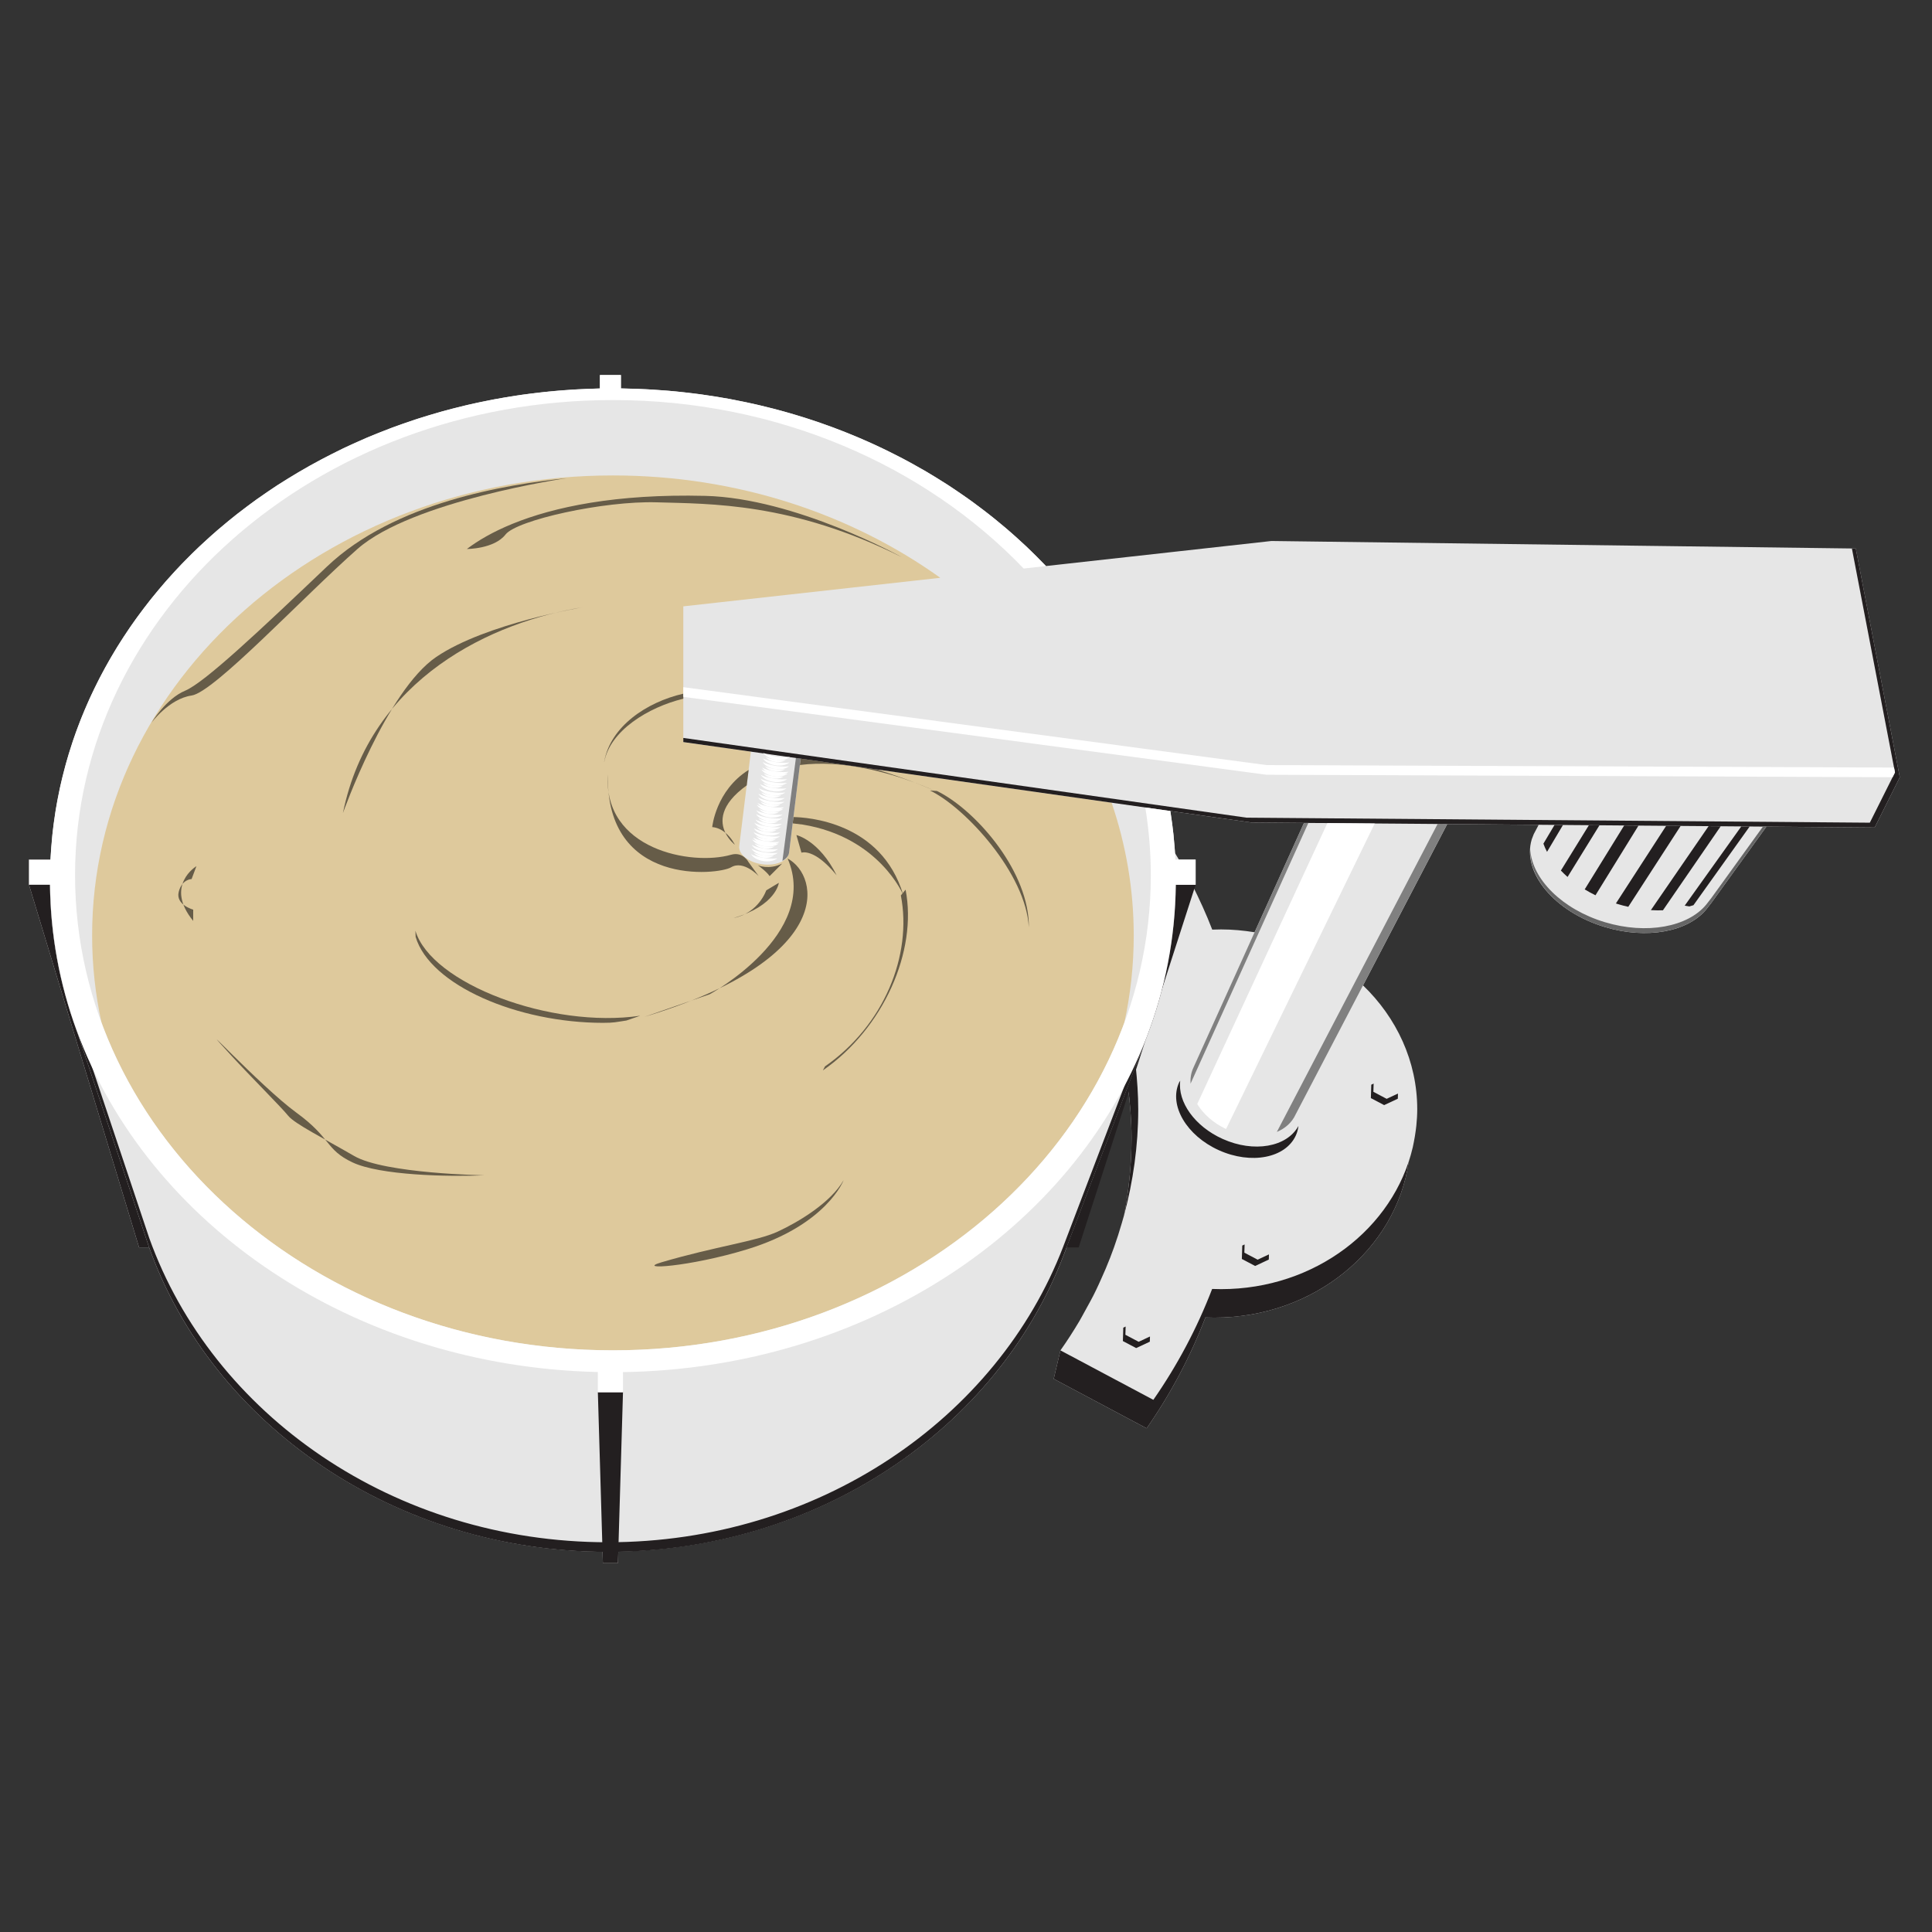<svg version="1.1" id="Layer_1" xmlns="http://www.w3.org/2000/svg" xmlns:xlink="http://www.w3.org/1999/xlink" x="0px" y="0px" viewBox="0 0 100 100" xml:space="preserve"><rect x="0" y="0" width="100" height="100" fill="#333333" stroke="none"/><desc>Copyright Opto 22</desc> 
<g>
<g id="shape">
	<path fill="#E6E6E6" d="M98.333,40.231l-2.277-11.839l-30.247-0.39l-11.666,1.296c-0.041-0.043-0.084-0.084-0.125-0.126
		c-0.116-0.12-0.234-0.238-0.353-0.356c-0.183-0.183-0.367-0.365-0.556-0.544c-0.12-0.113-0.242-0.223-0.364-0.334
		c-0.195-0.178-0.391-0.355-0.592-0.527c-0.122-0.105-0.248-0.207-0.372-0.31c-0.208-0.172-0.415-0.344-0.628-0.511
		c-0.123-0.097-0.25-0.19-0.376-0.285c-0.221-0.167-0.442-0.334-0.668-0.495c-0.122-0.087-0.248-0.17-0.371-0.255
		c-0.237-0.163-0.473-0.326-0.715-0.482c-0.116-0.075-0.236-0.146-0.353-0.219c-0.256-0.16-0.511-0.32-0.773-0.473
		c-0.104-0.061-0.212-0.118-0.317-0.177c-0.28-0.159-0.56-0.318-0.847-0.469c-0.078-0.041-0.158-0.078-0.236-0.118
		c-0.319-0.164-0.639-0.327-0.965-0.48c-0.004-0.002-0.008-0.004-0.013-0.006c-1.586-0.746-3.26-1.367-5.005-1.849
		c-0.01-0.003-0.02-0.006-0.031-0.009c-0.362-0.1-0.729-0.189-1.096-0.277c-0.087-0.021-0.172-0.044-0.258-0.064
		c-0.334-0.076-0.671-0.143-1.01-0.209c-0.125-0.024-0.248-0.052-0.373-0.075c-0.321-0.059-0.646-0.109-0.971-0.158
		c-0.145-0.022-0.288-0.047-0.434-0.068c-0.313-0.044-0.628-0.078-0.944-0.113c-0.162-0.018-0.324-0.039-0.487-0.054
		c-0.307-0.029-0.617-0.05-0.927-0.071c-0.174-0.012-0.348-0.026-0.523-0.035c-0.304-0.016-0.611-0.023-0.918-0.031
		c-0.135-0.003-0.269-0.012-0.405-0.014v-0.693h-1.087v0.696c-0.133,0.003-0.263,0.012-0.396,0.016
		c-0.251,0.008-0.502,0.017-0.752,0.031c-0.235,0.013-0.469,0.029-0.703,0.047c-0.249,0.019-0.497,0.038-0.743,0.062
		c-0.232,0.023-0.461,0.049-0.691,0.077c-0.246,0.029-0.491,0.059-0.735,0.093c-0.227,0.032-0.451,0.069-0.676,0.105
		c-0.243,0.04-0.486,0.079-0.727,0.124c-0.222,0.041-0.442,0.088-0.663,0.134c-0.239,0.05-0.478,0.098-0.714,0.153
		c-0.218,0.05-0.434,0.106-0.65,0.161c-0.235,0.06-0.471,0.118-0.703,0.182c-0.211,0.059-0.419,0.123-0.628,0.186
		c-0.233,0.07-0.467,0.138-0.697,0.213c-0.202,0.066-0.401,0.138-0.601,0.207c-0.232,0.081-0.465,0.159-0.694,0.244
		c-0.191,0.072-0.379,0.149-0.568,0.224c-0.233,0.092-0.467,0.182-0.696,0.279c-0.175,0.074-0.345,0.155-0.517,0.232
		c-0.238,0.106-0.478,0.21-0.713,0.322c-0.134,0.064-0.263,0.133-0.396,0.199c-0.923,0.457-1.814,0.956-2.671,1.495
		c-0.123,0.077-0.249,0.151-0.37,0.23c-0.224,0.146-0.441,0.298-0.66,0.449c-0.139,0.096-0.282,0.189-0.419,0.288
		c-0.209,0.15-0.412,0.306-0.616,0.461c-0.141,0.106-0.284,0.21-0.422,0.319c-0.198,0.156-0.39,0.318-0.583,0.478
		c-0.137,0.114-0.276,0.226-0.411,0.342c-0.188,0.162-0.369,0.33-0.552,0.496c-0.133,0.121-0.268,0.241-0.398,0.365
		c-0.178,0.169-0.35,0.342-0.523,0.515c-0.127,0.127-0.255,0.253-0.379,0.383c-0.168,0.176-0.331,0.355-0.494,0.535
		c-0.121,0.133-0.242,0.265-0.36,0.4c-0.159,0.183-0.313,0.369-0.467,0.555c-0.113,0.137-0.226,0.273-0.336,0.412
		c-0.15,0.191-0.296,0.384-0.441,0.578c-0.105,0.141-0.209,0.281-0.311,0.424c-0.141,0.197-0.277,0.397-0.411,0.598
		c-0.097,0.145-0.193,0.289-0.287,0.436c-0.131,0.204-0.257,0.411-0.382,0.618c-0.088,0.148-0.176,0.296-0.261,0.445
		c-0.12,0.211-0.237,0.424-0.351,0.638c-0.08,0.151-0.158,0.302-0.235,0.455c-0.11,0.217-0.216,0.436-0.319,0.656
		c-0.072,0.154-0.141,0.308-0.209,0.463c-0.099,0.224-0.194,0.449-0.286,0.676c-0.062,0.155-0.122,0.311-0.181,0.468
		c-0.087,0.231-0.172,0.462-0.252,0.696C3.749,38.43,3.7,38.587,3.65,38.745c-0.075,0.238-0.149,0.476-0.217,0.716
		c-0.044,0.157-0.084,0.315-0.125,0.474c-0.063,0.244-0.125,0.489-0.18,0.736c-0.035,0.157-0.065,0.315-0.097,0.473
		c-0.05,0.252-0.1,0.503-0.142,0.758c-0.026,0.156-0.046,0.313-0.068,0.47c-0.037,0.259-0.074,0.518-0.102,0.779
		c-0.017,0.154-0.027,0.309-0.04,0.463c-0.023,0.268-0.047,0.535-0.061,0.805c-0.001,0.025-0.004,0.05-0.006,0.075H1.5v1.301
		l5.698,18.771h0.52c3.247,9.077,12.513,15.643,23.469,15.752l0.017,0.59h0.781l0.018-0.6c10.651-0.209,19.665-6.518,23.029-15.281
		l3.351-8.796c0.11,0.874,0.185,1.759,0.185,2.661c0,1.369-0.136,2.709-0.388,4.012c-0.036,0.135-0.076,0.268-0.115,0.402
		c-0.121,0.42-0.254,0.835-0.4,1.245c-0.064,0.18-0.131,0.36-0.2,0.538c-0.151,0.391-0.316,0.777-0.49,1.158
		c-0.081,0.178-0.16,0.357-0.246,0.533c-0.189,0.387-0.395,0.766-0.606,1.142c-0.086,0.153-0.166,0.31-0.256,0.461
		c-0.307,0.516-0.632,1.023-0.98,1.514L54.54,71.37l4.81,2.56c1.242-1.785,2.264-3.71,3.043-5.739
		c0.154,0.006,0.308,0.01,0.464,0.01c5.149,0,9.399-3.516,10.06-8.072c0.081-0.245,0.149-0.495,0.208-0.748
		c0.02-0.086,0.036-0.173,0.053-0.259c0.04-0.197,0.073-0.395,0.099-0.596c0.011-0.086,0.023-0.172,0.032-0.258
		c0.028-0.28,0.047-0.563,0.047-0.85c0-2.489-1.072-4.744-2.806-6.415l4.358-8.348l4.733,0.038l-0.257,0.487l-0.102,0.267
		c-0.518,1.72,1.179,3.751,3.79,4.537c2.17,0.653,4.289,0.24,5.239-0.906l0.266-0.342l2.851-3.948l5.605,0.045L98.333,40.231z
		 M63.204,48.107c-0.154,0-0.307,0.003-0.459,0.01c-0.305-0.794-0.66-1.564-1.038-2.323h0.179v-1.301h-0.867
		c-0.064-0.112-0.133-0.221-0.198-0.333c-0.012-0.19-0.033-0.377-0.049-0.565c-0.013-0.149-0.023-0.299-0.039-0.447
		c-0.029-0.268-0.067-0.533-0.105-0.798c-0.018-0.123-0.031-0.248-0.05-0.371l4.192,0.594l2.725,0.022l-2.557,5.658
		C64.373,48.163,63.796,48.107,63.204,48.107z"></path>
</g>
<g id="light">
	<path fill="#DEC99C" d="M57.537,41.548l-16.095-2.279l-0.601,4.872c-0.06,0.427-0.685,0.692-1.397,0.592
		c-0.712-0.1-1.24-0.527-1.18-0.954l0.601-4.874l-3.498-0.495v-7.025l13.302-1.478c-4.63-3.311-10.524-5.298-16.945-5.298
		c-14.888,0-26.956,10.661-26.956,23.813c0,1.542,0.168,3.048,0.485,4.508c3.635,9.847,14.112,16.963,26.472,16.963
		c12.36,0,22.837-7.116,26.472-16.963c0.317-1.46,0.485-2.967,0.485-4.508C58.682,46.031,58.279,43.725,57.537,41.548z"></path>
</g>
<g id="dark">
	<path fill="#665C48" d="M36.734,51.462c0,0,5.724-3.122,4.033-7.025c1.691,0.911,2.472,5.204-7.415,8.196"></path>
	<path fill="#665C48" d="M38.75,44.632c0,0-0.285-0.57-0.911-0.39c-2.038,0.585-6.635-0.26-6.375-4.163
		c-0.13,5.854,5.724,5.204,6.375,4.813c0.65-0.39,1.431,0.455,1.431,0.455L38.75,44.632z"></path>
	<path fill="#665C48" d="M39.227,44.784c0,0,0.477,0.347,0.607,0.564c0.304-0.304,0.52-0.52,0.65-0.65
		C39.791,45.044,39.227,44.784,39.227,44.784z"></path>
	<path fill="#665C48" d="M31.211,52.942c-4.416,0-8.95-1.943-9.698-4.447l-0.011-0.321c0.819,2.738,7.017,5.08,11.636,4.4
		l-0.714,0.248C31.872,52.903,31.797,52.942,31.211,52.942z"></path>
	<path fill="#665C48" d="M42.594,55.402l0.107-0.205c3.059-2.123,4.526-5.762,3.927-8.85l0.245-0.298
		C47.492,49.232,45.732,53.225,42.594,55.402z"></path>
	<path fill="#665C48" d="M53.251,48.01c-0.129-2.768-3.274-6.205-5.113-7.093l0.358,0.024c1.895,0.915,4.621,3.947,4.754,6.807
		V48.01z"></path>
	<path fill="#665C48" d="M41.222,43.223c0,0,1.171,0.26,2.082,2.082c-1.171-1.431-1.821-1.171-1.821-1.171L41.222,43.223z"></path>
	<path fill="#665C48" d="M39.661,46.085c0,0-0.39,1.171-1.691,1.431c2.212-0.65,2.342-1.821,2.342-1.821L39.661,46.085z"></path>

		<path fill="#665C48" d="M38.65,40.651l0.099-0.8c-1.705,1.067-1.885,2.959-1.885,2.959c0.277,0.023,0.503,0.146,0.682,0.294
			C37.273,42.548,37.24,41.665,38.65,40.651z"></path>
		<path fill="#665C48" d="M38.035,43.721c0,0-0.165-0.35-0.489-0.617C37.735,43.492,38.035,43.721,38.035,43.721z"></path>
		<path fill="#665C48" d="M47.358,40.512c0.703,0.273,1.15,0.477,1.15,0.477S48.063,40.775,47.358,40.512z"></path>

	<path fill="#665C48" d="M41.442,39.269l-0.04,0.327c2.217-0.284,4.59,0.406,5.956,0.916c-0.54-0.209-1.233-0.459-1.994-0.688
		L41.442,39.269z"></path>
	<path fill="#665C48" d="M41.069,42.291l-0.04,0.327l0.519,0.062c3.968,0.65,5.204,3.643,5.204,3.643
		C45.622,42.519,41.733,42.301,41.069,42.291z"></path>
	<path fill="#665C48" d="M35.368,35.905c-1.907,0.437-3.763,1.698-4.091,3.501l-0.004,0.045c0.297-1.631,2.286-2.846,4.095-3.286
		V35.905z"></path>
	<path fill="#665C48" d="M29.333,24.75c-3.167,0.333-8.917,1.25-12.417,4.583s-6.333,6-7.333,6.417s-1.75,1.667-1.75,1.667
		S8.75,36.167,9.917,36s5.75-5.083,8.583-7.583S29.333,24.75,29.333,24.75z"></path>
	<path fill="#665C48" d="M46.667,28.833c0,0-5.495-3.053-10.167-3.167c-4.625-0.113-7.837,0.576-9.973,1.446
		c-1.02,0.416-1.795,0.873-2.361,1.304c0,0,1.417,0,2-0.75C26.75,26.917,31.25,25.917,34,26S41,26,46.667,28.833z"></path>
	<path fill="#665C48" d="M10.167,44.833c0,0-1.667,1-0.167,2.833c0-0.583,0-0.583,0-0.583s-0.917-0.25-0.75-0.917
		C9.417,45.5,9.917,45.5,9.917,45.5L10.167,44.833z"></path>
	<path fill="#665C48" d="M12,54.667c-2.436-2.658,1.5,1.583,3.333,2.917c1.833,1.333,1.5,1.917,2.917,2.583
		c1.417,0.667,4.917,0.75,6.833,0.667c0,0-5.167-0.083-6.75-1c-1.583-0.917-3.083-1.667-3.417-2.083
		C14.583,57.333,12.917,55.667,12,54.667z"></path>
	<path fill="#665C48" d="M34.25,65.333c2.798-0.823,4.917-1.083,6-1.583s2.75-1.5,3.417-2.667c0,0-0.867,2.32-5,3.583
		C35.667,65.583,32.833,65.75,34.25,65.333z"></path>
	<path fill="#665C48" d="M30.25,31.417c-4.75,0.75-11.083,3.667-12.5,10.667c0,0,2.25-6.333,4.833-8.083S30.25,31.417,30.25,31.417z
		"></path>
</g>
<g id="shadow">
	<path fill="#231F20" d="M63.204,66.726c-0.155,0-0.31-0.004-0.464-0.01c-0.779,2.03-1.802,3.954-3.043,5.739l-4.81-2.56
		L54.54,71.37l4.81,2.56c1.242-1.785,2.264-3.71,3.043-5.739c0.154,0.006,0.308,0.01,0.464,0.01c5.149,0,9.399-3.516,10.06-8.072
		c0.081-0.245,0.149-0.495,0.208-0.748C72.141,63.578,68.075,66.726,63.204,66.726z"></path>
	<path fill="#231F20" d="M63.282,58.95c-1.449-0.653-2.332-1.918-2.194-3.011c-0.019,0.034-0.046,0.062-0.062,0.098
		c-0.531,1.179,0.392,2.745,2.062,3.498s3.455,0.409,3.987-0.77c0.07-0.156,0.112-0.32,0.133-0.487
		C66.617,59.371,64.901,59.68,63.282,58.95z"></path>
	<polygon fill="#231F20" points="65.095,65.201 64.408,64.838 64.421,64.413 64.299,64.47 64.278,65.164 64.965,65.526 
		65.673,65.195 65.681,64.927 	"></polygon>
	<polygon fill="#231F20" points="58.937,69.451 58.25,69.088 58.263,68.662 58.141,68.719 58.12,69.413 58.807,69.776 
		59.515,69.445 59.523,69.177 	"></polygon>
	<polygon fill="#231F20" points="71.773,56.875 71.086,56.512 71.099,56.087 70.977,56.144 70.956,56.838 71.643,57.2 
		72.351,56.869 72.359,56.601 	"></polygon>

		<path fill="#231F20" d="M82.24,42.713l-1.449,2.347c0.109,0.113,0.223,0.224,0.346,0.331l1.651-2.674L82.24,42.713z"></path>
		<path fill="#231F20" d="M80.462,42.699l-0.576,0.969c0.052,0.142,0.113,0.283,0.188,0.423l0.825-1.389L80.462,42.699z"></path>
		<path fill="#231F20" d="M84.066,42.728l-2.042,3.307c0.178,0.108,0.365,0.209,0.558,0.304l2.226-3.605L84.066,42.728z"></path>
		<path fill="#231F20" d="M86.24,42.745l-2.601,4.017c0.037,0.012,0.073,0.026,0.11,0.037c0.177,0.053,0.354,0.098,0.531,0.137
			l2.71-4.186L86.24,42.745z"></path>
		<path fill="#231F20" d="M90.128,42.777l-2.928,4.099l0.24,0.04c0.072-0.02,0.144-0.04,0.213-0.063l2.909-4.073L90.128,42.777z"></path>
		<path fill="#231F20" d="M88.436,42.763l-2.987,4.345c0.212,0.013,0.42,0.015,0.624,0.009l2.99-4.349L88.436,42.763z"></path>

	<path fill="#231F20" d="M54.887,69.896c0.349-0.491,0.673-0.998,0.98-1.514C55.56,68.898,55.236,69.405,54.887,69.896z"></path>
	<path fill="#231F20" d="M57.665,64.55c0.147-0.41,0.279-0.826,0.4-1.245C57.944,63.724,57.812,64.14,57.665,64.55z"></path>
	<path fill="#231F20" d="M73.308,58.267c0.028-0.28,0.047-0.563,0.047-0.85C73.355,57.704,73.336,57.986,73.308,58.267z"></path>
	<path fill="#231F20" d="M73.178,59.121c0.04-0.197,0.073-0.395,0.099-0.596C73.251,58.726,73.217,58.925,73.178,59.121z"></path>
	<path fill="#231F20" d="M56.123,67.92c0.212-0.376,0.417-0.755,0.606-1.142C56.54,67.166,56.335,67.545,56.123,67.92z"></path>
	<path fill="#231F20" d="M56.976,66.245c0.174-0.381,0.338-0.766,0.49-1.158C57.314,65.479,57.149,65.864,56.976,66.245z"></path>
	<path fill="#231F20" d="M58.383,56.23c0.11,0.874,0.185,1.759,0.185,2.661c0,1.369-0.136,2.709-0.388,4.012
		c0.472-1.759,0.735-3.593,0.735-5.486c0-0.756-0.054-1.499-0.132-2.236L58.383,56.23z"></path>
	<path fill="#231F20" d="M2.584,45.564c0-0.359,0.014-0.716,0.031-1.072H1.5v1.301l5.698,18.771h0.52L3.964,53.33
		C3.068,50.882,2.584,48.273,2.584,45.564z"></path>

		<polygon fill="#231F20" points="55.208,64.565 55.833,64.565 59.275,53.89 		"></polygon>
		<path fill="#231F20" d="M61.885,45.794h-1.024l-0.006,0.02c-0.021,1.897-0.284,3.742-0.755,5.519L61.885,45.794z"></path>

	<polygon fill="#231F20" points="31.205,80.907 31.985,80.907 32.246,72.06 30.945,72.06 	"></polygon>
	<path fill="#808080" d="M74.409,42.65l-8.321,15.94c0.439-0.187,0.788-0.495,0.977-0.914l7.842-15.022L74.409,42.65z"></path>
	<path fill="#808080" d="M67.494,42.594L61.76,55.286c-0.115,0.255-0.154,0.528-0.138,0.805l6.098-13.495L67.494,42.594z"></path>
	<path fill="#231F20" d="M59.351,53.191l-4.319,11.335c-3.421,8.912-12.683,15.301-23.571,15.301
		c-11.076,0-20.468-6.61-23.742-15.762L3.964,52.83c-0.874-2.388-1.348-4.932-1.371-7.569c-0.001,0.101-0.009,0.201-0.009,0.303
		c0,2.708,0.484,5.318,1.38,7.766l3.754,11.234c3.275,9.153,12.667,15.762,23.742,15.762c10.888,0,20.15-6.388,23.571-15.301
		l4.319-11.335c0.983-2.552,1.516-5.285,1.516-8.127c0-0.104-0.008-0.206-0.009-0.309C60.834,48.028,60.311,50.697,59.351,53.191z"></path>
	<path fill="#808080" d="M41.196,39.234l-0.698,5.326c0.182-0.107,0.318-0.244,0.343-0.42l0.601-4.872L41.196,39.234z"></path>
	<polygon fill="#231F20" points="96.057,28.392 95.854,28.389 98.083,39.981 96.782,42.582 64.519,42.322 35.368,38.195 
		35.368,38.409 64.769,42.572 97.032,42.832 98.333,40.231 	"></polygon>
	<path fill="#666666" d="M91.248,42.786l-2.672,3.699l-0.266,0.342c-0.95,1.146-3.069,1.559-5.239,0.906
		c-2.225-0.67-3.772-2.243-3.865-3.759c-0.077,1.589,1.517,3.302,3.865,4.009c2.17,0.653,4.289,0.24,5.239-0.906l0.266-0.342
		l2.851-3.948L91.248,42.786z"></path>
</g>
<g id="hlight">
	<path fill="#FFFFFF" d="M68.704,42.604l-6.736,14.54c0.317,0.518,0.833,0.984,1.493,1.294l7.693-15.814L68.704,42.604z"></path>
	<path fill="#FFFFFF" d="M60.577,41.979l-1.297-0.184c0.185,1.145,0.286,2.314,0.286,3.504c0,13.582-12.464,24.593-27.84,24.593
		S3.885,58.881,3.885,45.299s12.464-24.593,27.84-24.593c8.526,0,16.152,3.389,21.259,8.721l1.153-0.128
		c-5.263-5.531-13.151-9.086-21.998-9.194v-0.693h-1.087v0.696C15.677,20.412,3.245,31.121,2.612,44.493H1.5v1.301h1.089
		c0.027,2.626,0.504,5.158,1.375,7.537c3.682,10.059,14.327,17.393,26.98,17.685v1.045h1.301V71.02
		c12.615-0.194,23.277-7.387,27.105-17.328c0.956-2.483,1.482-5.138,1.51-7.898h1.024v-1.301h-1.047
		C60.798,43.643,60.71,42.805,60.577,41.979z"></path>
	<g>
		<g>
			<path fill="#FFFFFF" d="M39.638,43.646c-0.333-0.047-0.608-0.131-0.707-0.207c0.098,0.177,0.35,0.326,0.662,0.37
				c0.291,0.041,0.556-0.022,0.707-0.147C40.158,43.688,39.914,43.684,39.638,43.646z"></path>
		</g>
		<g>
			<path fill="#FFFFFF" d="M39.613,43.931c-0.333-0.047-0.608-0.131-0.707-0.207c0.098,0.177,0.35,0.326,0.662,0.37
				c0.291,0.041,0.556-0.022,0.707-0.147C40.132,43.973,39.888,43.969,39.613,43.931z"></path>
		</g>
		<g>
			<path fill="#FFFFFF" d="M39.588,43.802c-0.251-0.033-0.458-0.091-0.532-0.145c0.074,0.124,0.263,0.228,0.498,0.259
				c0.219,0.029,0.418-0.015,0.532-0.103C39.979,43.831,39.795,43.829,39.588,43.802z"></path>
		</g>
		<g>
			<path fill="#FFFFFF" d="M39.6,44.125c-0.333-0.047-0.608-0.131-0.707-0.207c0.098,0.177,0.35,0.326,0.662,0.37
				c0.291,0.041,0.556-0.022,0.707-0.147C40.119,44.167,39.875,44.164,39.6,44.125z"></path>
		</g>
		<g>
			<path fill="#FFFFFF" d="M39.574,44.41c-0.333-0.047-0.608-0.131-0.707-0.207c0.098,0.177,0.35,0.326,0.662,0.37
				c0.291,0.041,0.556-0.022,0.707-0.147C40.093,44.452,39.849,44.449,39.574,44.41z"></path>
		</g>
		<g>
			<path fill="#FFFFFF" d="M39.549,44.281c-0.251-0.033-0.458-0.091-0.532-0.145c0.074,0.124,0.263,0.228,0.498,0.259
				c0.219,0.029,0.418-0.015,0.532-0.103C39.94,44.311,39.757,44.308,39.549,44.281z"></path>
		</g>
		<g>
			<path fill="#FFFFFF" d="M39.748,42.789c-0.333-0.047-0.608-0.131-0.707-0.207c0.098,0.177,0.35,0.326,0.662,0.37
				c0.291,0.041,0.556-0.022,0.707-0.147C40.267,42.831,40.023,42.828,39.748,42.789z"></path>
		</g>
		<g>
			<path fill="#FFFFFF" d="M39.722,43.074c-0.333-0.047-0.608-0.131-0.707-0.207c0.098,0.177,0.35,0.326,0.662,0.37
				c0.291,0.041,0.556-0.022,0.707-0.147C40.241,43.116,39.997,43.113,39.722,43.074z"></path>
		</g>
		<g>
			<path fill="#FFFFFF" d="M39.697,42.945c-0.251-0.033-0.458-0.091-0.532-0.145c0.074,0.124,0.263,0.228,0.498,0.259
				c0.219,0.029,0.418-0.015,0.532-0.103C40.088,42.975,39.905,42.972,39.697,42.945z"></path>
		</g>
		<g>
			<path fill="#FFFFFF" d="M39.709,43.269c-0.333-0.047-0.608-0.131-0.707-0.207c0.098,0.177,0.35,0.326,0.662,0.37
				c0.291,0.041,0.556-0.022,0.707-0.147C40.228,43.311,39.984,43.307,39.709,43.269z"></path>
		</g>
		<g>
			<path fill="#FFFFFF" d="M39.683,43.554c-0.333-0.047-0.608-0.131-0.707-0.207c0.098,0.177,0.35,0.326,0.662,0.37
				c0.291,0.041,0.556-0.022,0.707-0.147C40.202,43.596,39.958,43.592,39.683,43.554z"></path>
		</g>
		<g>
			<path fill="#FFFFFF" d="M39.659,43.425c-0.251-0.033-0.458-0.091-0.532-0.145c0.074,0.124,0.263,0.228,0.498,0.259
				c0.219,0.029,0.418-0.015,0.532-0.103C40.049,43.454,39.866,43.452,39.659,43.425z"></path>
		</g>
	</g>
	<g>
		<g>
			<path fill="#FFFFFF" d="M39.874,41.858c-0.333-0.047-0.608-0.131-0.707-0.207c0.098,0.177,0.35,0.326,0.662,0.37
				c0.291,0.041,0.556-0.022,0.707-0.147C40.394,41.9,40.149,41.896,39.874,41.858z"></path>
		</g>
		<g>
			<path fill="#FFFFFF" d="M39.848,42.143c-0.333-0.047-0.608-0.131-0.707-0.207c0.098,0.177,0.35,0.326,0.662,0.37
				c0.291,0.041,0.556-0.022,0.707-0.147C40.368,42.185,40.124,42.181,39.848,42.143z"></path>
		</g>
		<g>
			<path fill="#FFFFFF" d="M39.824,42.014c-0.251-0.033-0.458-0.091-0.532-0.145c0.074,0.124,0.263,0.228,0.498,0.259
				c0.219,0.029,0.418-0.015,0.532-0.103C40.215,42.043,40.031,42.041,39.824,42.014z"></path>
		</g>
		<g>
			<path fill="#FFFFFF" d="M39.835,42.337c-0.333-0.047-0.608-0.131-0.707-0.207c0.098,0.177,0.35,0.326,0.662,0.37
				c0.291,0.041,0.556-0.022,0.707-0.147C40.355,42.379,40.111,42.376,39.835,42.337z"></path>
		</g>
		<g>
			<path fill="#FFFFFF" d="M39.809,42.622c-0.333-0.047-0.608-0.131-0.707-0.207c0.098,0.177,0.35,0.326,0.662,0.37
				c0.291,0.041,0.556-0.022,0.707-0.147C40.329,42.664,40.085,42.661,39.809,42.622z"></path>
		</g>
		<g>
			<path fill="#FFFFFF" d="M39.785,42.493c-0.251-0.033-0.458-0.091-0.532-0.145c0.074,0.124,0.263,0.228,0.498,0.259
				c0.219,0.029,0.418-0.015,0.532-0.103C40.176,42.523,39.992,42.52,39.785,42.493z"></path>
		</g>
		<g>
			<path fill="#FFFFFF" d="M39.983,41.001c-0.333-0.047-0.608-0.131-0.707-0.207c0.098,0.177,0.35,0.326,0.662,0.37
				c0.291,0.041,0.556-0.022,0.707-0.147C40.503,41.043,40.259,41.04,39.983,41.001z"></path>
		</g>
		<g>
			<path fill="#FFFFFF" d="M39.957,41.286c-0.333-0.047-0.608-0.131-0.707-0.207c0.098,0.177,0.35,0.326,0.662,0.37
				c0.291,0.041,0.556-0.022,0.707-0.147C40.477,41.328,40.233,41.325,39.957,41.286z"></path>
		</g>
		<g>
			<path fill="#FFFFFF" d="M39.933,41.157c-0.251-0.033-0.458-0.091-0.532-0.145c0.074,0.124,0.263,0.228,0.498,0.259
				c0.219,0.029,0.418-0.015,0.532-0.103C40.324,41.187,40.14,41.184,39.933,41.157z"></path>
		</g>
		<g>
			<path fill="#FFFFFF" d="M39.944,41.48c-0.333-0.047-0.608-0.131-0.707-0.207c0.098,0.177,0.35,0.326,0.662,0.37
				c0.291,0.041,0.556-0.022,0.707-0.147C40.464,41.523,40.22,41.519,39.944,41.48z"></path>
		</g>
		<g>
			<path fill="#FFFFFF" d="M39.919,41.765c-0.333-0.047-0.608-0.131-0.707-0.207c0.098,0.177,0.35,0.326,0.662,0.37
				c0.291,0.041,0.556-0.022,0.707-0.147C40.438,41.808,40.194,41.804,39.919,41.765z"></path>
		</g>
		<g>
			<path fill="#FFFFFF" d="M39.894,41.637c-0.251-0.033-0.458-0.091-0.532-0.145c0.074,0.124,0.263,0.228,0.498,0.259
				c0.219,0.029,0.418-0.015,0.532-0.103C40.285,41.666,40.101,41.664,39.894,41.637z"></path>
		</g>
	</g>
	<g>
		<g>
			<path fill="#FFFFFF" d="M40.111,40.022c-0.333-0.047-0.608-0.131-0.707-0.207c0.098,0.177,0.35,0.326,0.662,0.37
				c0.291,0.041,0.556-0.022,0.707-0.147C40.63,40.065,40.386,40.061,40.111,40.022z"></path>
		</g>
		<g>
			<path fill="#FFFFFF" d="M40.085,40.307c-0.333-0.047-0.608-0.131-0.707-0.207c0.098,0.177,0.35,0.326,0.662,0.37
				c0.291,0.041,0.556-0.022,0.707-0.147C40.604,40.35,40.36,40.346,40.085,40.307z"></path>
		</g>
		<g>
			<path fill="#FFFFFF" d="M40.061,40.179c-0.251-0.033-0.458-0.091-0.532-0.145c0.074,0.124,0.263,0.228,0.498,0.259
				c0.219,0.029,0.418-0.015,0.532-0.103C40.452,40.208,40.268,40.206,40.061,40.179z"></path>
		</g>
		<g>
			<path fill="#FFFFFF" d="M40.072,40.502c-0.333-0.047-0.608-0.131-0.707-0.207c0.098,0.177,0.35,0.326,0.662,0.37
				c0.291,0.041,0.556-0.022,0.707-0.147C40.591,40.544,40.347,40.54,40.072,40.502z"></path>
		</g>
		<g>
			<path fill="#FFFFFF" d="M40.046,40.787c-0.333-0.047-0.608-0.131-0.707-0.207c0.098,0.177,0.35,0.326,0.662,0.37
				c0.291,0.041,0.556-0.022,0.707-0.147C40.566,40.829,40.322,40.826,40.046,40.787z"></path>
		</g>
		<g>
			<path fill="#FFFFFF" d="M40.022,40.658c-0.251-0.033-0.458-0.091-0.532-0.145c0.074,0.124,0.263,0.228,0.498,0.259
				c0.219,0.029,0.418-0.015,0.532-0.103C40.413,40.687,40.229,40.685,40.022,40.658z"></path>
		</g>
		<g>
			<path fill="#FFFFFF" d="M40.22,39.166c-0.333-0.047-0.608-0.131-0.707-0.207c0.098,0.177,0.35,0.326,0.662,0.37
				c0.291,0.041,0.556-0.022,0.707-0.147C40.74,39.208,40.496,39.204,40.22,39.166z"></path>
		</g>
		<g>
			<path fill="#FFFFFF" d="M40.194,39.451c-0.333-0.047-0.608-0.131-0.707-0.207c0.098,0.177,0.35,0.326,0.662,0.37
				c0.291,0.041,0.556-0.022,0.707-0.147C40.714,39.493,40.47,39.49,40.194,39.451z"></path>
		</g>
		<g>
			<path fill="#FFFFFF" d="M40.17,39.322c-0.251-0.033-0.458-0.091-0.532-0.145c0.074,0.124,0.263,0.228,0.498,0.259
				c0.219,0.029,0.418-0.015,0.532-0.103C40.561,39.351,40.377,39.349,40.17,39.322z"></path>
		</g>
		<g>
			<path fill="#FFFFFF" d="M40.181,39.645c-0.333-0.047-0.608-0.131-0.707-0.207c0.098,0.177,0.35,0.326,0.662,0.37
				c0.291,0.041,0.556-0.022,0.707-0.147C40.701,39.687,40.457,39.684,40.181,39.645z"></path>
		</g>
		<g>
			<path fill="#FFFFFF" d="M40.155,39.93c-0.333-0.047-0.608-0.131-0.707-0.207c0.098,0.177,0.35,0.326,0.662,0.37
				c0.291,0.041,0.556-0.022,0.707-0.147C40.675,39.972,40.431,39.969,40.155,39.93z"></path>
		</g>
		<g>
			<path fill="#FFFFFF" d="M40.131,39.801c-0.251-0.033-0.458-0.091-0.532-0.145c0.074,0.124,0.263,0.228,0.498,0.259
				c0.219,0.029,0.418-0.015,0.532-0.103C40.522,39.831,40.338,39.828,40.131,39.801z"></path>
		</g>
	</g>
	<polygon fill="#FFFFFF" points="97.959,40.229 98.083,39.981 98.035,39.729 65.55,39.601 35.368,35.568 35.368,36.068 
		65.55,40.101 	"></polygon>
</g>
</g>
</svg>